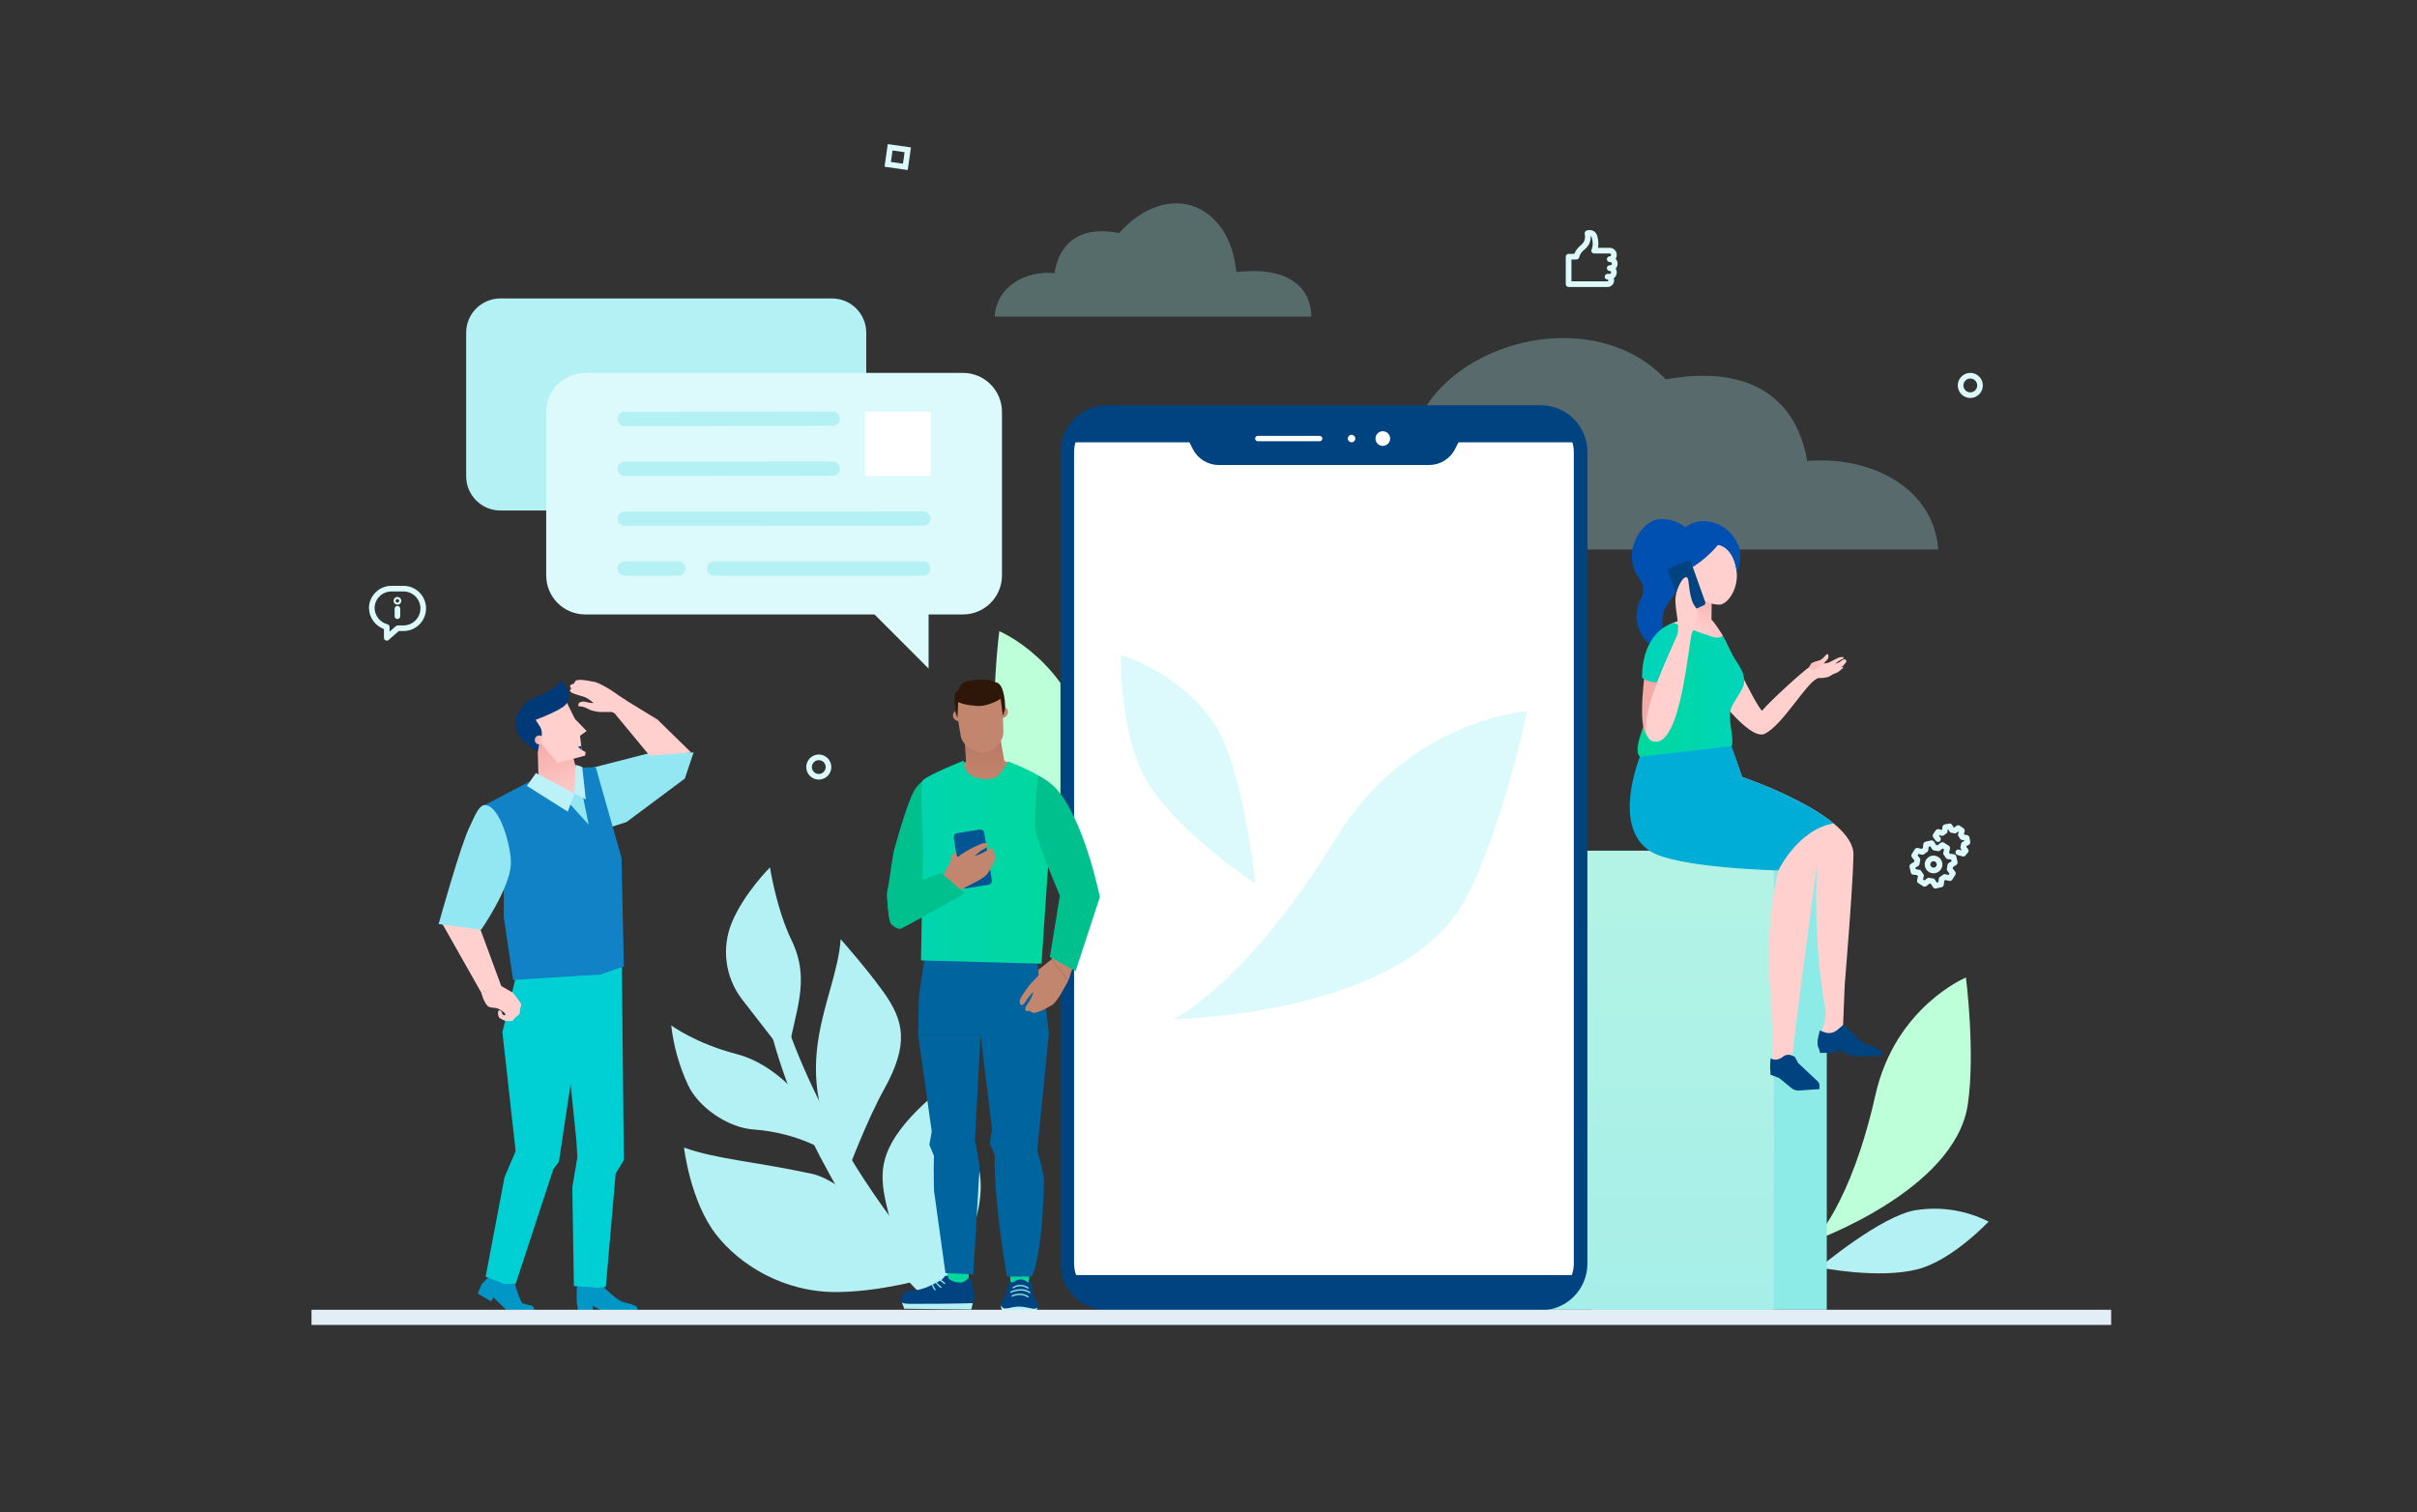 <svg width="537" height="336" viewBox="0 0 537 336" fill="none" xmlns="http://www.w3.org/2000/svg">
<rect x="0" y="0" width="537" height="336" fill="#333333" stroke="none"/>
<path opacity="0.29" d="M234.291 60.685C235.325 54.121 239.783 50.069 248.643 51.776C259.63 39.638 273.296 45.273 274.681 60.471C287.285 58.973 291.34 64.789 291.34 70.345H220.988C221.423 63.671 227.753 60.094 234.291 60.685V60.685Z" fill="#AFF9F5"/>
<path opacity="0.29" d="M401.507 102.425C399.243 89.063 389.486 80.816 370.095 84.291C352.048 65.228 313.885 78.18 313.106 101.989C285.52 98.94 276.645 110.779 276.645 122.089H430.623C429.671 108.503 415.817 101.222 401.507 102.425H401.507Z" fill="#B4F1F4"/>
<path d="M434.638 190.28C434.609 190.154 434.543 190.04 434.447 189.954C434.351 189.867 434.231 189.812 434.103 189.797L433.223 189.691C433.166 189.605 433.107 189.52 433.044 189.438L433.24 188.572C433.268 188.446 433.257 188.314 433.208 188.195C433.159 188.075 433.074 187.974 432.965 187.905L431.896 187.229C431.787 187.16 431.659 187.126 431.53 187.133C431.402 187.14 431.278 187.186 431.177 187.266L430.479 187.814C430.377 187.792 430.275 187.775 430.173 187.761L429.699 187.01C429.63 186.901 429.529 186.816 429.41 186.767C429.291 186.718 429.16 186.706 429.034 186.734L427.8 187.013C427.675 187.041 427.561 187.108 427.474 187.203C427.388 187.299 427.333 187.419 427.318 187.548L427.212 188.429C427.125 188.486 427.041 188.545 426.958 188.608L426.093 188.413C425.967 188.385 425.836 188.396 425.717 188.445C425.598 188.495 425.497 188.58 425.428 188.688L424.752 189.758C424.683 189.867 424.65 189.995 424.656 190.124C424.663 190.253 424.709 190.377 424.789 190.478L425.336 191.177C425.315 191.278 425.297 191.38 425.283 191.483L424.533 191.957C424.424 192.026 424.339 192.127 424.29 192.246C424.24 192.366 424.229 192.497 424.258 192.623L424.535 193.858C424.564 193.984 424.63 194.098 424.726 194.185C424.822 194.271 424.942 194.326 425.07 194.341L425.95 194.448C426.007 194.535 426.066 194.619 426.129 194.702L425.934 195.567C425.906 195.693 425.917 195.825 425.966 195.944C426.015 196.063 426.1 196.164 426.209 196.233L427.278 196.91C427.387 196.979 427.515 197.012 427.643 197.006C427.772 196.999 427.896 196.953 427.997 196.874L428.695 196.325C428.796 196.347 428.898 196.364 429.001 196.378L429.474 197.129C429.543 197.238 429.644 197.323 429.763 197.372C429.882 197.422 430.013 197.433 430.139 197.404L431.372 197.126C431.498 197.098 431.612 197.031 431.698 196.936C431.785 196.84 431.84 196.72 431.855 196.592L431.962 195.71C432.049 195.653 432.133 195.593 432.216 195.531L433.081 195.726C433.207 195.755 433.338 195.743 433.457 195.694C433.576 195.645 433.677 195.56 433.746 195.451L434.422 194.38C434.49 194.271 434.524 194.143 434.517 194.014C434.511 193.885 434.464 193.762 434.385 193.66L433.838 192.962C433.859 192.861 433.877 192.759 433.891 192.656L434.64 192.181C434.749 192.112 434.834 192.011 434.883 191.892C434.933 191.773 434.944 191.642 434.916 191.516L434.638 190.28ZM432.966 191.762C432.882 191.815 432.812 191.887 432.762 191.973C432.711 192.059 432.682 192.155 432.676 192.254C432.663 192.484 432.624 192.711 432.559 192.931C432.531 193.026 432.526 193.127 432.545 193.225C432.563 193.323 432.605 193.415 432.666 193.493L433.131 194.085L432.926 194.41L432.193 194.244C432.096 194.222 431.995 194.224 431.899 194.248C431.803 194.273 431.714 194.321 431.64 194.387C431.468 194.54 431.28 194.673 431.078 194.784C430.992 194.832 430.917 194.9 430.862 194.982C430.806 195.064 430.771 195.158 430.759 195.257L430.669 196.004L430.294 196.088L429.894 195.453C429.841 195.369 429.768 195.298 429.683 195.248C429.597 195.197 429.501 195.168 429.402 195.162C429.173 195.149 428.946 195.11 428.725 195.045C428.63 195.017 428.53 195.013 428.432 195.031C428.335 195.05 428.243 195.092 428.165 195.153L427.573 195.618L427.249 195.412L427.414 194.679C427.436 194.582 427.434 194.481 427.41 194.385C427.385 194.289 427.337 194.2 427.271 194.126C427.118 193.953 426.985 193.764 426.874 193.562C426.826 193.475 426.758 193.401 426.676 193.346C426.594 193.29 426.5 193.255 426.402 193.243L425.657 193.153L425.572 192.778L426.207 192.377C426.29 192.324 426.36 192.252 426.411 192.167C426.461 192.081 426.49 191.985 426.497 191.887C426.511 191.656 426.55 191.428 426.615 191.206C426.642 191.111 426.647 191.01 426.628 190.913C426.609 190.815 426.568 190.724 426.507 190.646L426.043 190.054L426.248 189.729L426.981 189.894C427.078 189.916 427.178 189.915 427.274 189.89C427.37 189.865 427.459 189.818 427.533 189.752C427.705 189.599 427.893 189.466 428.095 189.355C428.182 189.307 428.256 189.24 428.312 189.157C428.368 189.075 428.403 188.98 428.415 188.881L428.505 188.135L428.879 188.051L429.28 188.687C429.333 188.771 429.405 188.841 429.491 188.891C429.576 188.942 429.673 188.971 429.772 188.977C430.002 188.99 430.229 189.03 430.45 189.094C430.545 189.122 430.645 189.126 430.743 189.108C430.84 189.089 430.931 189.047 431.009 188.986L431.601 188.521L431.925 188.726L431.759 189.46C431.737 189.557 431.739 189.658 431.763 189.754C431.788 189.85 431.836 189.94 431.902 190.014C432.055 190.186 432.188 190.374 432.299 190.576C432.347 190.663 432.414 190.737 432.497 190.793C432.579 190.849 432.673 190.884 432.771 190.895L433.516 190.985L433.601 191.36L432.966 191.762Z" fill="#DCFAFB"/>
<path d="M430.635 190.408C430.378 190.245 430.087 190.145 429.784 190.114C429.481 190.084 429.175 190.124 428.891 190.232C428.606 190.34 428.351 190.512 428.144 190.736C427.938 190.96 427.786 191.229 427.701 191.521C427.616 191.814 427.6 192.122 427.655 192.422C427.709 192.721 427.832 193.004 428.015 193.248C428.197 193.492 428.433 193.69 428.705 193.827C428.977 193.964 429.277 194.035 429.581 194.036C429.728 194.036 429.875 194.019 430.018 193.987C430.397 193.901 430.742 193.705 431.009 193.424C431.277 193.142 431.455 192.787 431.521 192.404C431.587 192.021 431.538 191.627 431.381 191.271C431.223 190.916 430.964 190.616 430.635 190.408ZM430.19 192.452C430.127 192.551 430.041 192.634 429.939 192.692C429.836 192.75 429.721 192.782 429.604 192.784C429.487 192.787 429.37 192.761 429.265 192.708C429.16 192.655 429.07 192.577 429.002 192.481C428.934 192.385 428.891 192.274 428.877 192.157C428.863 192.04 428.877 191.922 428.919 191.812C428.962 191.702 429.03 191.604 429.119 191.527C429.208 191.451 429.314 191.397 429.429 191.371C429.481 191.359 429.534 191.353 429.588 191.353C429.715 191.353 429.841 191.388 429.951 191.453C430.061 191.519 430.151 191.612 430.213 191.725C430.274 191.837 430.305 191.963 430.301 192.091C430.297 192.219 430.259 192.344 430.19 192.452ZM437.745 187.027L437.557 186.042C437.532 185.915 437.47 185.799 437.377 185.709C437.284 185.62 437.166 185.561 437.038 185.541L436.403 185.443C436.38 185.406 436.355 185.369 436.33 185.332L436.492 184.709C436.525 184.584 436.518 184.453 436.473 184.332C436.427 184.211 436.346 184.107 436.239 184.035L435.411 183.471C435.304 183.398 435.178 183.361 435.049 183.363C434.92 183.365 434.795 183.407 434.691 183.484L434.172 183.864C434.129 183.854 434.085 183.845 434.041 183.837L433.716 183.282C433.651 183.17 433.553 183.082 433.435 183.029C433.318 182.976 433.187 182.96 433.061 182.984L432.077 183.172C431.95 183.197 431.834 183.259 431.744 183.352C431.655 183.445 431.596 183.563 431.576 183.691L431.479 184.327C431.441 184.35 431.404 184.375 431.367 184.4L430.745 184.238C430.62 184.205 430.489 184.212 430.368 184.258C430.247 184.303 430.144 184.385 430.071 184.491L429.508 185.321C429.436 185.428 429.398 185.554 429.4 185.683C429.403 185.812 429.445 185.938 429.521 186.042L430.079 186.804C430.127 186.871 430.188 186.928 430.258 186.972C430.328 187.015 430.406 187.044 430.487 187.057C430.569 187.07 430.652 187.067 430.732 187.047C430.812 187.028 430.888 186.993 430.954 186.944C431.021 186.895 431.077 186.834 431.12 186.763C431.163 186.692 431.191 186.614 431.203 186.532C431.215 186.451 431.211 186.367 431.191 186.287C431.171 186.207 431.135 186.132 431.086 186.066L430.788 185.659L430.857 185.558L431.344 185.686C431.44 185.711 431.54 185.712 431.637 185.691C431.734 185.669 431.824 185.625 431.901 185.561C432.033 185.451 432.177 185.356 432.331 185.278C432.42 185.233 432.496 185.168 432.555 185.087C432.613 185.007 432.651 184.914 432.667 184.815L432.743 184.317L432.862 184.294L433.117 184.729C433.167 184.815 433.237 184.888 433.321 184.941C433.405 184.994 433.5 185.027 433.599 185.036C433.77 185.051 433.94 185.087 434.104 185.14C434.198 185.171 434.298 185.179 434.396 185.164C434.494 185.148 434.587 185.109 434.667 185.051L435.073 184.753L435.173 184.82L435.046 185.308C435.021 185.405 435.019 185.505 435.04 185.602C435.062 185.699 435.106 185.79 435.17 185.866C435.28 185.999 435.376 186.144 435.454 186.298C435.498 186.386 435.564 186.463 435.644 186.521C435.724 186.58 435.817 186.618 435.915 186.633L436.413 186.71L436.436 186.829L436.001 187.084C435.915 187.134 435.843 187.204 435.79 187.288C435.737 187.372 435.705 187.467 435.696 187.566C435.68 187.737 435.645 187.907 435.591 188.07C435.559 188.165 435.551 188.265 435.567 188.364C435.582 188.462 435.621 188.555 435.68 188.635L435.911 188.952L435.255 188.769C435.095 188.725 434.925 188.746 434.781 188.827C434.636 188.909 434.531 189.045 434.486 189.204C434.442 189.364 434.463 189.535 434.544 189.679C434.626 189.823 434.761 189.929 434.921 189.974L436.031 190.282C436.147 190.314 436.269 190.313 436.384 190.277C436.498 190.241 436.6 190.173 436.677 190.081L437.221 189.429C437.31 189.322 437.361 189.188 437.366 189.048C437.37 188.909 437.328 188.772 437.245 188.659L436.865 188.141C436.875 188.097 436.884 188.053 436.893 188.01L437.447 187.684C437.558 187.618 437.647 187.52 437.7 187.403C437.753 187.285 437.769 187.154 437.745 187.027ZM116.337 190.104L118.174 189.807L118.374 191.041L116.537 191.339L116.337 190.104ZM118.08 187.53L119.313 187.33L119.605 189.134L118.372 189.334L118.08 187.53ZM120.181 189.482L121.918 189.2L122.118 190.434L120.381 190.716L120.181 189.482ZM118.701 191.372L119.934 191.172L120.242 193.079L119.009 193.279L118.701 191.372ZM201.674 37.783L196.525 37.045L197.244 32.017L202.393 32.755L201.674 37.783ZM197.938 35.985L200.615 36.369L200.98 33.815L198.303 33.431L197.938 35.985ZM85.928 142.344C85.762 142.344 85.604 142.279 85.487 142.161C85.37 142.044 85.304 141.885 85.304 141.719V139.775C84.346 139.42 83.516 138.785 82.922 137.952C82.328 137.12 81.998 136.129 81.973 135.106C81.987 133.782 82.526 132.518 83.471 131.591C84.415 130.664 85.688 130.15 87.011 130.162H89.641C90.972 130.162 92.248 130.691 93.189 131.633C94.13 132.575 94.659 133.853 94.659 135.185C94.659 136.517 94.13 137.795 93.189 138.737C92.248 139.679 90.972 140.208 89.641 140.208H88.612L86.338 142.191C86.225 142.29 86.079 142.344 85.928 142.344ZM87.011 131.412C86.019 131.4 85.063 131.782 84.353 132.475C83.643 133.167 83.236 134.114 83.221 135.106C83.244 135.935 83.535 136.734 84.051 137.384C84.566 138.033 85.278 138.497 86.079 138.707C86.214 138.741 86.334 138.819 86.42 138.929C86.506 139.039 86.552 139.174 86.552 139.314V140.347L87.968 139.112C88.082 139.013 88.228 138.958 88.378 138.958H89.641C90.641 138.958 91.6 138.561 92.306 137.853C93.013 137.145 93.41 136.186 93.41 135.185C93.41 134.184 93.013 133.224 92.306 132.517C91.6 131.809 90.641 131.412 89.641 131.412H87.011Z" fill="#DCFAFB"/>
<path d="M88.298 137.543C88.132 137.543 87.974 137.477 87.856 137.36C87.739 137.242 87.674 137.083 87.674 136.918V135.251C87.674 135.085 87.739 134.926 87.856 134.809C87.974 134.692 88.132 134.626 88.298 134.626C88.463 134.626 88.622 134.692 88.739 134.809C88.856 134.926 88.922 135.085 88.922 135.251V136.918C88.922 137.083 88.856 137.242 88.739 137.36C88.622 137.477 88.463 137.543 88.298 137.543ZM88.298 134.351C88.129 134.351 87.963 134.3 87.823 134.205C87.683 134.111 87.574 133.977 87.51 133.82C87.445 133.663 87.429 133.491 87.462 133.325C87.496 133.159 87.577 133.007 87.697 132.888C87.817 132.768 87.969 132.687 88.135 132.654C88.301 132.621 88.473 132.638 88.629 132.703C88.786 132.768 88.919 132.878 89.013 133.019C89.107 133.16 89.157 133.325 89.157 133.495C89.156 133.722 89.065 133.94 88.904 134.101C88.743 134.261 88.525 134.352 88.298 134.351ZM88.298 133.101C88.22 133.101 88.144 133.123 88.079 133.166C88.014 133.209 87.963 133.27 87.933 133.342C87.902 133.414 87.894 133.493 87.909 133.569C87.924 133.646 87.961 133.716 88.016 133.771C88.07 133.827 88.14 133.864 88.217 133.88C88.293 133.895 88.372 133.888 88.444 133.858C88.516 133.828 88.577 133.778 88.621 133.713C88.664 133.649 88.687 133.572 88.687 133.495C88.688 133.391 88.647 133.291 88.574 133.217C88.501 133.144 88.401 133.102 88.298 133.101ZM181.916 173.213C181.339 173.213 180.776 173.034 180.306 172.699C179.835 172.365 179.48 171.892 179.29 171.346C179.1 170.801 179.084 170.209 179.245 169.654C179.405 169.099 179.735 168.608 180.187 168.249C180.639 167.89 181.191 167.68 181.767 167.649C182.344 167.618 182.915 167.768 183.403 168.077C183.891 168.386 184.27 168.839 184.489 169.373C184.708 169.908 184.755 170.498 184.625 171.06C184.482 171.673 184.137 172.219 183.645 172.61C183.154 173.001 182.544 173.214 181.916 173.213ZM181.913 168.895C181.521 168.895 181.144 169.045 180.859 169.314C180.574 169.583 180.403 169.951 180.38 170.343C180.357 170.734 180.485 171.12 180.737 171.42C180.989 171.72 181.346 171.913 181.736 171.958C182.125 172.003 182.516 171.897 182.83 171.663C183.144 171.428 183.357 171.082 183.424 170.696C183.492 170.309 183.409 169.912 183.193 169.585C182.977 169.257 182.644 169.025 182.263 168.935C182.148 168.909 182.031 168.895 181.913 168.895L181.913 168.895ZM437.756 88.423C437.179 88.423 436.616 88.243 436.145 87.909C435.675 87.574 435.32 87.101 435.13 86.556C434.94 86.01 434.924 85.419 435.085 84.864C435.245 84.309 435.574 83.818 436.026 83.459C436.478 83.099 437.031 82.89 437.607 82.859C438.183 82.828 438.755 82.977 439.242 83.286C439.73 83.595 440.11 84.048 440.329 84.583C440.548 85.117 440.595 85.707 440.464 86.269C440.322 86.882 439.977 87.428 439.485 87.819C438.994 88.21 438.384 88.423 437.756 88.423ZM437.753 84.104C437.361 84.105 436.984 84.255 436.7 84.524C436.415 84.794 436.244 85.162 436.222 85.553C436.199 85.945 436.328 86.33 436.58 86.63C436.832 86.93 437.19 87.123 437.579 87.167C437.968 87.212 438.36 87.106 438.673 86.871C438.987 86.636 439.199 86.29 439.266 85.904C439.333 85.517 439.25 85.12 439.034 84.793C438.818 84.466 438.485 84.234 438.103 84.144C437.988 84.118 437.871 84.104 437.753 84.104Z" fill="#DCFAFB"/>
<path d="M170.219 220.969C170.549 221.121 171.485 220.756 171.87 220.651C171.956 220.623 172.047 220.613 172.137 220.62C172.227 220.628 172.314 220.654 172.394 220.696C172.474 220.738 172.544 220.796 172.602 220.866C172.659 220.936 172.701 221.016 172.727 221.103C172.751 221.196 175.12 230.611 181.696 244.005C189.974 260.78 200.898 276.11 214.048 289.405L207.64 290.648C193.448 276.497 188.521 268.995 182.185 256.967C171.798 237.247 169.107 220.456 170.219 220.969Z" fill="#B4F1F4"/>
<path d="M184.702 256.482C183.08 248.908 174.305 236.957 163.662 234.203C154.58 231.854 149.131 227.839 149.131 227.839C149.661 232.479 150.946 237.001 152.936 241.225C155.147 245.893 161.565 250.542 167.432 250.958C177.865 251.698 184.702 256.482 184.702 256.482ZM174.915 234.992C176.486 224.764 180.295 218.051 175.853 208.883C172.491 201.943 171.075 192.729 171.075 192.729C171.075 192.729 165.392 198.356 162.639 204.872C161.463 207.681 161.05 210.751 161.444 213.77C161.838 216.79 163.024 219.651 164.881 222.063C167.505 225.468 174.915 234.992 174.915 234.992ZM210.251 282.736C196.753 274.959 188.987 262.616 180.107 260.737C167.246 258.015 159.171 257.547 151.973 254.977C151.973 254.977 153.343 266.923 159.138 274.347C164.373 281.051 174.203 287.245 186.214 287.075C198.232 286.904 210.251 282.736 210.251 282.736Z" fill="#B4F1F4"/>
<path d="M186.772 208.681C185.836 222.466 173.938 237.046 188.403 260.114C188.403 260.114 192.456 249.198 196.407 242.064C201.947 232.063 201.002 226.884 196.079 220.115C192.134 214.691 186.772 208.681 186.772 208.681ZM211.914 290.296C213.009 276.409 221.224 268.28 216.374 255.72C212.468 245.603 216.699 236.803 216.699 236.803C216.699 236.803 206.028 242.916 199.99 251.042C194.536 258.382 195.751 263.319 197.898 271.489C200.827 282.635 211.913 290.296 211.913 290.296H211.914Z" fill="#B4F1F4"/>
<path d="M348.507 63.768C348.339 63.768 348.179 63.701 348.06 63.583C347.942 63.464 347.875 63.303 347.875 63.136V57.041C347.875 56.874 347.941 56.714 348.058 56.596C348.175 56.477 348.334 56.41 348.5 56.408L349.78 56.396C350.066 55.666 350.542 55.027 351.16 54.545C351.506 54.274 351.789 53.93 351.987 53.538C352.164 53.033 352.2 52.489 352.091 51.965C352.057 51.816 352.078 51.66 352.149 51.525C352.221 51.39 352.339 51.285 352.481 51.23C352.969 51.053 353.507 51.074 353.979 51.29C354.208 51.413 354.407 51.583 354.564 51.79C354.72 51.997 354.831 52.235 354.887 52.489C355.134 53.322 355.186 54.2 355.04 55.056L357.627 55.056C357.91 55.056 358.188 55.132 358.432 55.276C358.676 55.42 358.877 55.628 359.013 55.876C359.15 56.125 359.217 56.405 359.208 56.689C359.199 56.972 359.114 57.248 358.963 57.488C359.237 57.787 359.389 58.178 359.389 58.584C359.389 58.99 359.237 59.382 358.963 59.681C359.181 60.026 359.258 60.441 359.178 60.841C359.097 61.242 358.866 61.595 358.531 61.828C358.607 62.048 358.63 62.283 358.597 62.513C358.564 62.743 358.477 62.962 358.342 63.152C358.207 63.342 358.029 63.496 357.823 63.603C357.616 63.71 357.387 63.765 357.155 63.766L348.507 63.768ZM349.138 57.667V62.503L357.155 62.501C357.206 62.501 357.255 62.48 357.292 62.444C357.328 62.408 357.348 62.358 357.348 62.307C357.348 62.255 357.328 62.206 357.292 62.17C357.255 62.133 357.206 62.113 357.155 62.113C356.987 62.113 356.827 62.046 356.708 61.928C356.59 61.809 356.523 61.648 356.523 61.481C356.523 61.313 356.59 61.152 356.708 61.033C356.827 60.915 356.987 60.848 357.155 60.848H357.627C357.669 60.848 357.71 60.84 357.749 60.824C357.788 60.808 357.823 60.784 357.853 60.755C357.882 60.725 357.906 60.69 357.922 60.651C357.938 60.612 357.946 60.571 357.946 60.529C357.946 60.487 357.938 60.445 357.922 60.407C357.906 60.368 357.882 60.333 357.853 60.303C357.823 60.273 357.788 60.25 357.749 60.234C357.71 60.218 357.669 60.209 357.627 60.209C357.462 60.205 357.305 60.137 357.19 60.019C357.074 59.901 357.01 59.742 357.01 59.577C357.01 59.412 357.074 59.253 357.19 59.135C357.305 59.017 357.462 58.949 357.627 58.945H357.766C357.813 58.945 357.86 58.935 357.904 58.917C357.947 58.899 357.987 58.873 358.021 58.839C358.054 58.806 358.08 58.766 358.099 58.722C358.117 58.679 358.126 58.632 358.126 58.584C358.126 58.537 358.117 58.49 358.099 58.446C358.08 58.403 358.054 58.363 358.021 58.329C357.987 58.296 357.947 58.269 357.904 58.251C357.86 58.233 357.813 58.224 357.766 58.224H357.627C357.462 58.22 357.305 58.152 357.19 58.034C357.074 57.915 357.01 57.757 357.01 57.592C357.01 57.426 357.074 57.268 357.19 57.15C357.305 57.032 357.462 56.963 357.627 56.959C357.712 56.959 357.793 56.926 357.853 56.866C357.912 56.806 357.946 56.725 357.946 56.64C357.946 56.555 357.912 56.474 357.853 56.414C357.793 56.354 357.712 56.32 357.627 56.32L354.184 56.321C354.074 56.321 353.966 56.292 353.87 56.237C353.774 56.182 353.695 56.102 353.639 56.007C353.584 55.912 353.554 55.803 353.553 55.693C353.552 55.583 353.58 55.474 353.635 55.378C353.65 55.347 354.116 54.439 353.67 52.826C353.656 52.744 353.627 52.666 353.582 52.597C353.538 52.527 353.48 52.467 353.412 52.42C353.442 52.969 353.353 53.518 353.15 54.03C352.87 54.617 352.458 55.132 351.947 55.534C351.417 55.923 351.038 56.484 350.876 57.121C350.851 57.269 350.776 57.402 350.663 57.5C350.55 57.597 350.407 57.652 350.258 57.655L349.138 57.667Z" fill="#DCFAFB"/>
<path d="M436.788 217.188C436.788 217.188 421.072 223.678 416.665 243.326C411.128 268.01 402.888 275.737 402.888 275.737C402.888 275.737 434.358 264.522 437.195 245.423C438.914 233.853 436.788 217.189 436.788 217.189V217.188ZM222.014 140.243C222.014 140.243 237.73 146.733 242.137 166.381C247.674 191.065 255.914 198.792 255.914 198.792C255.914 198.792 224.444 187.577 221.607 168.478C219.888 156.908 222.014 140.244 222.014 140.244V140.243Z" fill="#BDFFD8"/>
<path d="M441.815 271.423C436.797 268.891 431.109 268.007 425.56 268.896C417.869 270.176 404.246 281.611 404.246 281.611C404.246 281.611 417.301 284.268 426.03 282.017C433.792 280.016 441.815 271.423 441.815 271.423Z" fill="#B4F1F4"/>
<path d="M355.101 291.013H405.868V189.016H353.633V291.013H355.101Z" fill="#8CEAE7"/>
<path d="M393.026 291.013H394.115V189.016H337.943V291.013H393.026Z" fill="url(#paint0_linear_2042_8105)"/>
<path d="M111.173 66.313H184.856C185.855 66.313 186.844 66.51 187.766 66.893C188.689 67.275 189.527 67.836 190.234 68.543C190.94 69.25 191.5 70.089 191.882 71.013C192.264 71.937 192.461 72.927 192.461 73.926V105.815C192.461 106.815 192.264 107.805 191.882 108.729C191.5 109.652 190.94 110.492 190.234 111.198C189.528 111.905 188.689 112.466 187.767 112.849C186.844 113.231 185.855 113.428 184.856 113.428H111.173C110.175 113.428 109.186 113.231 108.263 112.849C107.34 112.466 106.502 111.906 105.796 111.199C105.09 110.492 104.529 109.652 104.147 108.729C103.765 107.805 103.568 106.815 103.568 105.815V73.927C103.568 71.908 104.37 69.971 105.796 68.543C107.222 67.116 109.156 66.314 111.173 66.314V66.313Z" fill="#B4F1F4"/>
<path d="M130.016 82.854H213.949C216.247 82.854 218.45 83.767 220.074 85.394C221.699 87.02 222.612 89.226 222.612 91.526V127.85C222.612 130.15 221.699 132.356 220.074 133.983C218.45 135.609 216.247 136.523 213.949 136.523H206.31V148.546L194.3 136.522H130.016C127.719 136.522 125.515 135.609 123.891 133.982C122.266 132.356 121.354 130.15 121.354 127.85V91.525C121.354 89.225 122.266 87.019 123.891 85.393C125.515 83.767 127.719 82.853 130.016 82.853V82.854Z" fill="#DCFAFB"/>
<path d="M192.164 91.457H206.755V105.749H192.164V91.457Z" fill="white"/>
<path d="M138.793 105.749L185.048 105.713C185.465 105.707 185.862 105.538 186.154 105.241C186.446 104.944 186.61 104.544 186.61 104.127C186.61 103.71 186.446 103.31 186.154 103.013C185.862 102.716 185.465 102.547 185.048 102.541L138.793 102.576C138.373 102.576 137.97 102.743 137.673 103.041C137.376 103.338 137.209 103.742 137.209 104.162C137.209 104.583 137.376 104.987 137.673 105.284C137.97 105.582 138.373 105.749 138.793 105.749ZM138.793 94.665L185.048 94.629C185.465 94.623 185.862 94.454 186.154 94.157C186.446 93.86 186.61 93.46 186.61 93.043C186.61 92.626 186.446 92.226 186.154 91.929C185.862 91.632 185.465 91.463 185.048 91.457L138.793 91.492C138.583 91.489 138.375 91.528 138.18 91.606C137.985 91.684 137.808 91.801 137.658 91.948C137.508 92.096 137.389 92.272 137.308 92.466C137.227 92.66 137.186 92.868 137.186 93.078C137.186 93.289 137.227 93.497 137.308 93.691C137.389 93.885 137.508 94.061 137.658 94.208C137.808 94.356 137.985 94.472 138.18 94.551C138.375 94.629 138.583 94.668 138.793 94.665ZM158.66 127.899H205.169C205.585 127.893 205.982 127.723 206.274 127.426C206.567 127.13 206.73 126.73 206.73 126.313C206.73 125.896 206.567 125.496 206.274 125.199C205.982 124.902 205.585 124.732 205.169 124.726H158.66C158.45 124.723 158.242 124.762 158.047 124.84C157.852 124.919 157.675 125.035 157.525 125.183C157.375 125.33 157.256 125.506 157.175 125.7C157.094 125.894 157.053 126.102 157.053 126.313C157.053 126.523 157.094 126.731 157.175 126.925C157.256 127.119 157.375 127.295 157.525 127.443C157.675 127.59 157.852 127.707 158.047 127.785C158.242 127.863 158.45 127.902 158.66 127.899ZM138.793 127.899H150.7C150.91 127.902 151.118 127.863 151.313 127.785C151.508 127.707 151.686 127.59 151.835 127.443C151.985 127.295 152.104 127.119 152.185 126.925C152.266 126.731 152.308 126.523 152.308 126.313C152.308 126.102 152.266 125.894 152.185 125.7C152.104 125.506 151.985 125.33 151.835 125.183C151.686 125.035 151.508 124.919 151.313 124.84C151.118 124.762 150.91 124.723 150.7 124.726H138.793C138.583 124.723 138.375 124.762 138.18 124.84C137.985 124.919 137.808 125.035 137.658 125.183C137.508 125.33 137.389 125.506 137.308 125.7C137.227 125.894 137.186 126.102 137.186 126.313C137.186 126.523 137.227 126.731 137.308 126.925C137.389 127.119 137.508 127.295 137.658 127.443C137.808 127.59 137.985 127.707 138.18 127.785C138.375 127.863 138.583 127.902 138.793 127.899ZM138.793 116.824L205.169 116.806C205.589 116.806 205.992 116.639 206.289 116.342C206.586 116.044 206.753 115.641 206.753 115.22C206.753 114.799 206.586 114.396 206.289 114.098C205.992 113.8 205.589 113.633 205.169 113.633L138.793 113.651C138.583 113.648 138.375 113.687 138.18 113.765C137.985 113.843 137.808 113.96 137.658 114.107C137.508 114.255 137.389 114.431 137.308 114.625C137.227 114.819 137.186 115.027 137.186 115.237C137.186 115.448 137.227 115.656 137.308 115.85C137.389 116.044 137.508 116.22 137.658 116.368C137.808 116.515 137.985 116.631 138.18 116.71C138.375 116.788 138.583 116.827 138.793 116.824Z" fill="#B4F1F4"/>
<path d="M245.952 91.557H342.345C343.504 91.557 344.652 91.786 345.724 92.23C346.795 92.674 347.768 93.325 348.588 94.146C349.408 94.967 350.058 95.941 350.502 97.014C350.945 98.086 351.174 99.236 351.174 100.396V280.783C351.174 281.944 350.945 283.093 350.502 284.165C350.058 285.238 349.408 286.212 348.588 287.033C347.768 287.854 346.795 288.505 345.724 288.949C344.652 289.393 343.504 289.622 342.345 289.622H245.952C244.793 289.622 243.644 289.393 242.573 288.949C241.502 288.505 240.529 287.854 239.709 287.033C238.889 286.212 238.239 285.238 237.795 284.165C237.351 283.093 237.123 281.944 237.123 280.783V100.396C237.123 99.236 237.351 98.086 237.795 97.014C238.239 95.941 238.889 94.967 239.709 94.146C240.529 93.325 241.502 92.674 242.573 92.23C243.644 91.786 244.793 91.557 245.952 91.557Z" fill="white"/>
<path d="M342.346 291.134H245.953C243.211 291.131 240.583 290.039 238.645 288.099C236.707 286.158 235.616 283.527 235.613 280.783V100.396C235.616 97.652 236.707 95.021 238.645 93.081C240.583 91.14 243.211 90.049 245.953 90.045H342.346C345.087 90.049 347.715 91.14 349.653 93.081C351.591 95.021 352.682 97.652 352.685 100.396V280.783C352.682 283.527 351.591 286.158 349.653 288.098C347.715 290.039 345.087 291.131 342.346 291.134ZM245.953 93.069C244.012 93.072 242.152 93.844 240.78 95.218C239.408 96.591 238.636 98.454 238.634 100.396V280.783C238.636 282.725 239.408 284.588 240.78 285.961C242.152 287.335 244.012 288.107 245.953 288.11H342.346C344.286 288.107 346.146 287.335 347.518 285.961C348.89 284.588 349.662 282.725 349.664 280.783V100.396C349.662 98.454 348.89 96.591 347.518 95.218C346.146 93.844 344.286 93.072 342.345 93.069H245.953Z" fill="#004381"/>
<path d="M317.5 103.323H270.797C269.597 103.323 268.42 102.99 267.398 102.36C266.375 101.731 265.547 100.83 265.006 99.757L260.867 91.557H327.429L323.29 99.757C322.749 100.83 321.921 101.731 320.899 102.36C319.876 102.99 318.7 103.323 317.5 103.323Z" fill="#004381"/>
<path d="M350.53 98.272C350.02 96.401 348.909 94.751 347.37 93.574C345.831 92.398 343.948 91.76 342.012 91.76H245.619C243.683 91.76 241.8 92.398 240.261 93.575C238.722 94.751 237.612 96.401 237.102 98.272H350.53ZM237.102 283.312C237.612 285.182 238.722 286.832 240.261 288.009C241.8 289.186 243.683 289.823 245.619 289.824H342.012C343.948 289.823 345.831 289.186 347.37 288.009C348.909 286.832 350.019 285.182 350.529 283.312H237.102Z" fill="#004381"/>
<path d="M293.21 98.028H279.441C279.285 98.028 279.136 97.966 279.026 97.856C278.915 97.746 278.854 97.596 278.854 97.44C278.854 97.284 278.915 97.135 279.026 97.024C279.136 96.914 279.285 96.852 279.441 96.852H293.21C293.365 96.852 293.515 96.914 293.625 97.024C293.735 97.135 293.797 97.284 293.797 97.44C293.797 97.596 293.735 97.746 293.625 97.856C293.515 97.966 293.365 98.028 293.21 98.028Z" fill="white"/>
<path d="M300.285 98.272C300.744 98.272 301.116 97.9 301.116 97.44C301.116 96.981 300.744 96.609 300.285 96.609C299.827 96.609 299.455 96.981 299.455 97.44C299.455 97.9 299.827 98.272 300.285 98.272Z" fill="white"/>
<path d="M308.857 97.44C308.857 97.762 308.762 98.077 308.583 98.345C308.404 98.613 308.15 98.822 307.852 98.946C307.555 99.069 307.228 99.101 306.912 99.038C306.596 98.975 306.306 98.82 306.078 98.592C305.851 98.365 305.696 98.074 305.633 97.758C305.57 97.442 305.602 97.114 305.725 96.816C305.849 96.519 306.057 96.264 306.325 96.085C306.593 95.906 306.907 95.811 307.229 95.811C307.443 95.811 307.655 95.853 307.852 95.934C308.05 96.016 308.229 96.136 308.38 96.288C308.532 96.439 308.651 96.619 308.733 96.816C308.815 97.014 308.857 97.226 308.857 97.44Z" fill="white"/>
<path d="M208.837 185.94C208.837 185.94 206.697 173.134 206.323 172.872C205.737 172.461 203.604 174.762 203.14 175.596C201.866 177.889 199.876 184.298 198.917 187.959C198.247 189.653 197.846 194.674 197.052 198.451C196.933 199.018 197.56 204.033 197.56 204.033L198.39 204.12C198.39 204.12 202.081 200.773 203.191 200.022C203.548 199.779 203.825 199.435 203.985 199.034L208.721 187.134C208.871 186.755 208.912 186.341 208.837 185.94Z" fill="#00C18D"/>
<path d="M219.098 175.594C216.933 175.684 213.05 172.107 212.236 170.758C212.236 170.758 213.102 169.785 213.999 169.484C219.336 167.693 218.947 167.262 223.294 169.111C223.808 169.33 225.469 169.963 225.469 169.963C225.432 170.143 221.003 175.516 219.099 175.595L219.098 175.594Z" fill="#C2866E"/>
<path d="M219.412 173.854C219.987 173.786 220.542 173.602 221.042 173.312C221.543 173.023 221.98 172.633 222.325 172.169C222.671 171.704 222.918 171.174 223.052 170.611C223.185 170.047 223.203 169.463 223.103 168.892L222.194 163.701L214.322 164.518L214.673 169.903C214.71 170.48 214.864 171.043 215.126 171.557C215.388 172.072 215.751 172.528 216.195 172.898C216.638 173.268 217.152 173.543 217.705 173.707C218.259 173.872 218.839 173.922 219.412 173.854Z" fill="url(#paint1_linear_2042_8105)"/>
<path d="M229.517 274.38L228.405 286.813L224.69 286.97L224.24 281.075L225.611 277.124L229.517 274.38Z" fill="#00D89E"/>
<path d="M205.466 212.51L204.176 221.238L203.984 229.878H233.025L232.218 222.916L229.923 211.706L205.466 212.51Z" fill="#00649F"/>
<path d="M205.063 173.422C205.908 172.243 214.099 169.013 214.099 169.013C214.099 169.013 214.207 170.514 214.774 171.404C215.967 173.283 220.641 173.809 222.054 172.082C222.759 171.22 224.015 169.189 224.015 169.189C224.015 169.189 228.474 170.911 230.632 172.278C232.014 173.153 233.629 181.496 233.024 190.083C232.241 201.2 231.412 214.119 231.412 214.119L204.623 213.387L205.089 187.73C205.089 187.73 204.268 174.529 205.063 173.422Z" fill="url(#paint2_linear_2042_8105)"/>
<path d="M229.201 283.639C229.201 283.639 231.539 280.388 231.949 262.409C231.988 260.71 229.835 251.195 227.048 250.297C225.561 249.817 222.879 251.031 221.983 252.293C218.984 256.518 223.721 283.639 223.721 283.639H229.201Z" fill="#00649F"/>
<path d="M215.5 277.105L215.07 286.95L210.533 286.01L210.473 278.377L215.5 277.105Z" fill="#00D89E"/>
<path d="M208.007 251.846C207.168 255.327 207.528 264.65 207.528 264.65L210.058 282.858L216.252 283.168L217.639 259.347C217.639 259.347 216.761 252.738 215.92 251.446C215.122 250.22 208.722 248.881 208.007 251.846Z" fill="#00649F"/>
<path d="M209.253 284.32C202.926 287.993 202.645 285.944 200.768 287.396C200.479 287.667 200.279 288.019 200.194 288.407C200.102 288.745 200.767 290.413 200.767 290.413L216.129 289.541C216.421 289.054 216.468 287.665 216.41 287.258C216.312 286.569 215.607 284.003 215.607 284.003L215.383 284.008C215.283 284.01 215.186 284.033 215.095 284.074C215.005 284.116 214.924 284.175 214.857 284.249C213.643 285.594 211.588 284.755 210.787 284.127C210.477 283.884 210.969 283.338 210.113 283.453C209.86 283.487 209.463 284.198 209.253 284.32H209.253Z" fill="#004381"/>
<path d="M200.396 289.388C200.396 289.388 200.682 289.7 201.997 289.7C213.039 289.7 216.129 289.541 216.129 289.541L215.789 290.956L200.897 290.779L200.396 289.388Z" fill="#B4F1F4"/>
<path d="M209.857 285.303C209.837 285.303 209.817 285.299 209.798 285.29C209.78 285.282 209.763 285.27 209.749 285.254C209.438 284.94 209.071 284.687 208.666 284.507C208.649 284.5 208.633 284.489 208.62 284.476C208.606 284.462 208.596 284.446 208.589 284.428C208.582 284.411 208.578 284.392 208.579 284.373C208.579 284.354 208.583 284.335 208.59 284.318C208.598 284.3 208.608 284.284 208.622 284.271C208.635 284.258 208.652 284.247 208.669 284.24C208.687 284.233 208.706 284.229 208.725 284.23C208.744 284.23 208.762 284.234 208.78 284.241C209.224 284.437 209.626 284.715 209.965 285.062C209.984 285.083 209.996 285.109 210 285.137C210.005 285.164 210.001 285.192 209.989 285.218C209.978 285.243 209.959 285.265 209.936 285.28C209.913 285.295 209.885 285.303 209.857 285.303ZM209.049 286.154C209.025 286.154 209.001 286.148 208.98 286.137C208.521 285.832 208.136 285.427 207.854 284.952C207.844 284.936 207.838 284.918 207.835 284.899C207.832 284.88 207.833 284.861 207.838 284.843C207.843 284.824 207.851 284.807 207.862 284.792C207.874 284.777 207.888 284.764 207.904 284.754C207.92 284.744 207.938 284.738 207.957 284.735C207.976 284.732 207.995 284.733 208.014 284.738C208.032 284.743 208.049 284.751 208.064 284.762C208.08 284.774 208.092 284.788 208.102 284.804C208.359 285.233 208.705 285.601 209.118 285.883C209.146 285.898 209.169 285.922 209.181 285.952C209.194 285.981 209.197 286.014 209.189 286.045C209.181 286.076 209.163 286.104 209.138 286.124C209.113 286.143 209.081 286.154 209.049 286.154V286.154ZM207.737 286.67C207.702 286.669 207.669 286.657 207.643 286.634C207.324 286.291 207.107 285.865 207.018 285.405C207.015 285.386 207.015 285.367 207.018 285.348C207.022 285.33 207.029 285.312 207.04 285.296C207.051 285.28 207.064 285.267 207.08 285.256C207.096 285.246 207.113 285.238 207.132 285.235C207.151 285.231 207.17 285.231 207.188 285.235C207.207 285.238 207.225 285.246 207.24 285.256C207.256 285.267 207.27 285.281 207.28 285.296C207.291 285.312 207.298 285.33 207.302 285.348C207.379 285.745 207.562 286.114 207.831 286.415C207.853 286.434 207.869 286.46 207.877 286.489C207.884 286.517 207.883 286.548 207.872 286.575C207.862 286.603 207.844 286.627 207.819 286.644C207.795 286.661 207.766 286.67 207.737 286.67Z" fill="#8CEAE7"/>
<path d="M224.224 284.814L223.436 287.585C223.266 288.179 222.983 288.734 222.602 289.22C222.488 289.364 222.407 289.531 222.365 289.71C222.323 289.889 222.321 290.074 222.359 290.254L222.826 291.457L230.039 291.599L230.485 290.66C230.561 290.501 230.602 290.328 230.606 290.153C230.61 289.977 230.576 289.803 230.507 289.641L230.232 288.989C230.07 288.608 229.636 287.975 229.578 287.568C229.48 286.88 229.167 284.814 229.167 284.814L228.701 284.912C228.603 284.932 228.502 284.931 228.404 284.908C228.307 284.884 228.216 284.84 228.138 284.778C227.891 284.578 227.606 284.431 227.3 284.346C226.994 284.261 226.674 284.239 226.36 284.282C225.944 284.416 225.546 284.601 225.175 284.834C225.034 284.913 224.87 284.94 224.711 284.909L224.224 284.814Z" fill="#004381"/>
<path d="M222.33 290.042C222.33 290.042 222.795 290.713 223.165 290.72C224.411 290.746 224.81 290.312 226.467 290.312C227.755 290.312 229.177 290.79 229.878 290.816C230.11 290.754 230.331 290.658 230.536 290.533C230.364 291.012 230.154 291.478 229.908 291.924C229.715 292.087 229.466 292.169 229.214 292.154C228.551 292.154 227.083 292.146 226.42 292.154C225.777 292.161 224.805 292.228 223.64 292.154C223.474 292.143 223.313 292.09 223.172 292.001C223.032 291.912 222.916 291.789 222.835 291.643C222.314 290.464 222.33 290.042 222.33 290.042L222.33 290.042Z" fill="#B4F1F4"/>
<path d="M228.405 288.272C228.377 288.272 228.349 288.264 228.326 288.249C226.704 287.198 224.965 288.073 224.948 288.082C224.914 288.099 224.874 288.103 224.838 288.091C224.801 288.079 224.771 288.053 224.753 288.019C224.736 287.985 224.733 287.946 224.744 287.909C224.756 287.873 224.782 287.842 224.816 287.825C224.893 287.785 226.722 286.865 228.483 288.006C228.509 288.023 228.529 288.048 228.54 288.077C228.551 288.107 228.552 288.139 228.543 288.169C228.535 288.199 228.516 288.225 228.491 288.244C228.466 288.262 228.436 288.272 228.405 288.272ZM228.783 287.337C228.752 287.337 228.723 287.327 228.698 287.309C227.01 286.09 224.692 287.206 224.669 287.218C224.652 287.226 224.634 287.231 224.615 287.232C224.596 287.233 224.577 287.231 224.559 287.225C224.541 287.219 224.524 287.209 224.51 287.197C224.496 287.184 224.484 287.169 224.476 287.152C224.467 287.135 224.462 287.116 224.461 287.097C224.46 287.078 224.463 287.059 224.469 287.041C224.475 287.023 224.484 287.007 224.497 286.993C224.509 286.978 224.525 286.967 224.542 286.958C224.643 286.908 227.037 285.753 228.867 287.075C228.892 287.093 228.91 287.118 228.92 287.147C228.929 287.176 228.929 287.207 228.92 287.237C228.911 287.266 228.892 287.291 228.868 287.309C228.843 287.327 228.813 287.337 228.783 287.337ZM228.405 286.31C228.377 286.31 228.35 286.303 228.327 286.288C226.566 285.173 225.208 286.21 225.195 286.221C225.165 286.244 225.127 286.255 225.089 286.25C225.05 286.246 225.016 286.226 224.992 286.196C224.969 286.166 224.958 286.127 224.963 286.089C224.967 286.051 224.987 286.016 225.017 285.993C225.032 285.981 226.549 284.821 228.482 286.043C228.508 286.06 228.529 286.085 228.54 286.114C228.552 286.144 228.553 286.176 228.544 286.206C228.535 286.236 228.517 286.263 228.492 286.282C228.467 286.301 228.436 286.311 228.405 286.31Z" fill="#8CEAE7"/>
<path d="M230.435 255.686L233.025 229.878L232.218 222.916L217.848 229.878L220.422 251.005L219.895 253.945L222.114 259.347L230.435 255.686ZM216.569 254.089L217.848 229.878H203.984L207.009 251.406L206.483 254.347L208.701 259.749L216.569 254.089Z" fill="#00649F"/>
<path d="M211.744 159.175C211.675 158.503 211.97 157.936 212.658 157.864C212.983 157.826 213.311 157.919 213.568 158.123C213.825 158.327 213.991 158.624 214.029 158.95C214.099 159.622 213.973 160.16 213.285 160.231C212.597 160.302 211.814 159.846 211.744 159.175Z" fill="#C2866E"/>
<path d="M218.839 167.257C217.22 167.45 213.888 165.941 213.462 163.564L212.311 156.779C211.84 154.149 214.599 151.699 216.542 151.382L217.427 151.29C220.184 151.004 222.596 153.032 222.674 155.703L222.939 162.579C223.009 164.994 220.382 167.073 218.839 167.257Z" fill="#C2866E"/>
<path d="M223.953 158.054C223.978 158.406 223.867 158.753 223.644 159.025C223.421 159.297 223.102 159.473 222.754 159.517C222.401 159.539 222.511 157.142 222.621 157.105C223.278 156.881 223.859 157.385 223.953 158.054Z" fill="#C2866E"/>
<path d="M222.835 153.567C222.613 152.864 222.208 151.503 220.798 151.548C220.359 151.268 219.858 151.099 219.339 151.056C217.817 150.891 216.278 151.005 214.797 151.394C213.058 151.962 213.037 153.279 213.037 153.279C212.779 153.391 212.556 153.572 212.392 153.801C212.228 154.03 212.129 154.3 212.106 154.581C211.978 155.569 212.328 158.43 212.328 158.43L212.728 159.511L212.891 155.962C213.773 156.542 216.669 156.936 217.867 156.855C219.259 156.761 221.527 155.882 222.316 155.244L222.802 159.048C222.986 158.599 223.142 158.14 223.268 157.672C223.435 156.656 223.163 154.611 222.835 153.567Z" fill="#2E1709"/>
<path d="M237.346 217.946L233.639 213.147L236.911 199.766L243.211 200.172L237.346 217.946Z" fill="#C2866E"/>
<path d="M237.346 217.946L235.374 221.39C235.374 221.39 234.365 222.954 233.827 223.252C233.417 223.479 230.415 225.317 229.392 225.016C229.198 224.903 229.017 224.77 228.85 224.619C228.566 224.605 228.281 224.613 227.999 224.644C227.794 224.695 227.655 224.061 227.978 223.499C227.997 223.465 228.297 223.046 228.649 222.553C229.067 221.866 229.403 221.131 229.649 220.365C229.153 220.819 228.703 221.322 228.305 221.864C228.04 222.252 227.589 223.208 227.057 223.331C226.911 223.364 226.401 223.076 226.565 222.328C226.717 221.635 227.452 220.631 228.208 219.589C228.482 219.211 228.467 219.042 230.061 217.455C230.245 217.271 230.757 216.68 230.757 216.68L230.709 215.49L233.639 213.147L237.346 217.946Z" fill="#C2866E"/>
<path d="M219.602 196.582L214.642 197.382C214.524 197.401 214.403 197.396 214.286 197.369C214.17 197.341 214.06 197.29 213.963 197.22C213.866 197.15 213.783 197.061 213.72 196.959C213.658 196.857 213.615 196.743 213.596 196.625L211.914 186.163C211.876 185.923 211.934 185.679 212.075 185.483C212.217 185.286 212.431 185.154 212.67 185.116L217.63 184.316C217.748 184.297 217.869 184.302 217.985 184.329C218.102 184.357 218.212 184.407 218.309 184.478C218.406 184.548 218.489 184.637 218.551 184.739C218.614 184.841 218.656 184.954 218.675 185.073L220.358 195.535C220.377 195.654 220.372 195.775 220.345 195.891C220.317 196.008 220.267 196.118 220.196 196.215C220.126 196.313 220.038 196.395 219.936 196.458C219.834 196.521 219.72 196.563 219.602 196.582Z" fill="#005592"/>
<path d="M212.693 198.095L217.493 195.584C217.493 195.584 219.065 194.655 219.368 194.154C219.6 193.773 221.466 190.979 221.176 190.017C221.064 189.833 220.934 189.661 220.786 189.504C220.775 189.237 220.786 188.971 220.82 188.706C220.873 188.516 220.241 188.377 219.676 188.674C219.642 188.691 219.22 188.967 218.725 189.292C218.029 189.678 217.292 189.985 216.528 190.206C216.991 189.743 217.497 189.326 218.04 188.962C218.431 188.719 219.389 188.306 219.518 187.809C219.553 187.673 219.27 187.191 218.522 187.337C217.866 187.464 214.614 188.93 212.905 190.336C212.876 190.36 212.842 190.375 212.805 190.381C212.769 190.387 212.731 190.383 212.696 190.37C212.662 190.356 212.631 190.334 212.608 190.305C212.584 190.276 212.569 190.242 212.564 190.205L212.421 189.32C211.322 189.836 211.365 190.648 211.206 191.181C210.845 192.391 208.811 195.625 208.811 195.625L212.693 198.095Z" fill="#C2866E"/>
<path d="M214.334 198.47L209.226 194.022L204.799 195.499L197.229 201.135C197.229 201.135 197.524 204.599 197.842 205.076C198.213 205.63 199.508 206.66 200.203 206.312C204.076 204.378 214.334 198.47 214.334 198.47ZM229.987 184.211C230.39 187.107 235.479 198.984 235.479 198.984L233.258 212.632L238.97 215.767L244.363 199.326C244.363 199.326 240.809 181.46 234.239 174.803C233.161 173.795 231.947 172.945 230.633 172.278C230.633 172.278 229.602 181.439 229.987 184.211Z" fill="#00C18D"/>
<path d="M383.115 141.923C383.115 141.923 389.571 155.901 391.473 157.941C393.079 155.901 401.18 148.583 401.836 148.362C402.493 148.141 406.421 149.322 403.757 150.692C401.094 152.062 396.059 161.077 392.088 163.037C388.652 164.733 380.197 152.913 380.197 152.913L383.115 141.923Z" fill="#FFD0CE"/>
<path d="M364.687 132.801C365.017 132.176 365.16 131.47 365.101 130.765C365.041 130.061 364.78 129.389 364.349 128.829C363.347 127.512 362.736 125.938 362.587 124.289C362.173 120.172 365.356 115.685 368.59 115.358C371.824 115.032 376.262 117.112 376.676 121.229C377.252 126.941 369.868 133.558 369.524 136.42C368.424 145.546 374.239 145.433 370.548 145.216C368.357 145.088 364.82 142.782 363.764 138.645C363.249 136.629 363.838 134.347 364.687 132.801Z" fill="#0050B2"/>
<path d="M373.014 118.72C371.323 121.192 371.259 125.232 373.529 127.061C375.493 128.644 382.804 127.558 383.335 127.473C388.319 126.672 386.606 121.231 385.007 119.081C382.32 115.466 376.169 114.107 373.014 118.72Z" fill="#0050B2"/>
<path d="M375.685 145.056C378.117 145.131 381.878 142.638 382.78 141.229C382.78 141.229 380.602 137.685 379.977 137.495C375.883 136.25 376.12 136.645 371.254 138.603C370.678 138.835 370.709 141.535 370.709 141.535C370.752 141.721 373.547 144.989 375.685 145.056Z" fill="url(#paint3_linear_2042_8105)"/>
<path d="M374.757 128.069L380.041 132.398C380.074 132.395 380.108 132.399 380.14 132.409C380.171 132.42 380.201 132.436 380.226 132.458C380.252 132.48 380.273 132.507 380.288 132.537C380.303 132.566 380.312 132.599 380.314 132.632L380.23 138.689C380.348 140.246 379.631 140.335 378.075 140.453C376.519 140.572 374.77 139.435 374.652 137.877L374.522 128.343C374.52 128.309 374.524 128.276 374.534 128.244C374.545 128.212 374.561 128.183 374.583 128.157C374.605 128.132 374.632 128.111 374.661 128.096C374.691 128.081 374.723 128.072 374.757 128.069Z" fill="url(#paint4_linear_2042_8105)"/>
<path d="M373.241 127.687C373.307 127.934 373.445 128.155 373.637 128.323C373.828 128.49 374.066 128.598 374.318 128.631C374.571 128.664 374.827 128.622 375.056 128.51C375.285 128.397 375.475 128.219 375.603 127.999C375.731 127.778 375.791 127.525 375.775 127.27C375.759 127.016 375.669 126.771 375.515 126.568C375.361 126.365 375.15 126.212 374.909 126.129C374.668 126.045 374.409 126.035 374.162 126.099C373.997 126.143 373.843 126.219 373.707 126.322C373.572 126.426 373.458 126.555 373.373 126.702C373.287 126.85 373.231 127.013 373.209 127.182C373.186 127.351 373.197 127.523 373.241 127.687Z" fill="url(#paint5_linear_2042_8105)"/>
<path d="M385.821 126.592C386.396 131.004 383.68 134.444 381.894 134.352C378.167 134.16 375.436 131.868 374.861 127.456C374.286 123.045 376.318 119.711 379.329 119.317C382.339 118.924 385.246 122.181 385.821 126.592Z" fill="#FFD0CE"/>
<path d="M375.998 118.487C372.602 120.576 374.014 125.897 374.162 126.099C374.292 126.247 374.457 126.358 374.643 126.421C374.828 126.485 375.027 126.499 375.22 126.462C378.828 124.619 381.712 121.077 381.712 121.077C381.712 121.077 385.218 121.371 385.889 127.362C389.194 118.641 380.927 115.456 375.998 118.487Z" fill="#0050B2"/>
<path d="M411.796 189.926C411.936 181.024 387.035 172.631 387.035 172.631C385.608 168.339 384.088 164.475 384.088 164.475L364.966 166.425C364.966 166.425 361.19 176.141 363.081 182.748C364.763 188.628 395.109 193.401 395.109 193.401C395.109 193.401 392.025 204.76 393.271 219.861C393.71 225.31 393.855 230.779 393.705 236.244L398.189 234.867L399.388 224.649L403.813 191.217C403.813 191.217 402.493 207.345 405.513 223.977C405.987 226.584 404.458 229.736 404.458 229.736L406.801 230.535L409.432 229.193L409.855 218.765C409.855 218.765 411.686 196.965 411.796 189.926Z" fill="#FFD0CE"/>
<path d="M385.515 146.526C384.644 145.209 382.781 141.229 382.781 141.229C382.781 141.229 382.379 141.71 381.358 141.674C380.337 141.639 376.267 139.967 371.782 138.389C366.921 139.641 365.256 153.143 365.657 159.045C365.769 160.696 362.551 166.605 364.38 168.13C368.081 171.217 383.354 168.787 384.705 165.793C385.422 164.205 383.736 159.63 384.629 157.316C385.087 156.128 386.638 153.984 387.174 152.829C388.301 150.402 386.386 147.843 385.515 146.526Z" fill="url(#paint6_linear_2042_8105)"/>
<path d="M404.246 241.987L399.694 242.294C399.082 242.335 398.478 242.141 398.004 241.751L395.295 239.521L393.359 238.79L393.364 238.175C393.133 237.089 393.402 235.124 393.402 235.124C393.402 235.124 394.557 236.023 396.113 234.8C396.974 234.123 397.838 234.277 398.778 234.839L399.519 236.199L403.879 240.297C403.992 240.403 404.082 240.531 404.144 240.673C404.206 240.815 404.238 240.969 404.24 241.124L404.246 241.987ZM403.943 230.548L404.301 228.966L405.377 229.361C405.843 229.532 406.347 229.576 406.837 229.49C407.326 229.403 407.784 229.189 408.164 228.868L409.597 227.659L413.473 231.275C413.702 231.489 413.966 231.66 414.253 231.783L417.047 232.97C417.342 233.096 417.606 233.285 417.82 233.524C418.035 233.763 418.194 234.046 418.287 234.353C418.297 234.386 418.299 234.42 418.292 234.454C418.286 234.488 418.273 234.519 418.252 234.547C418.232 234.574 418.205 234.597 418.175 234.612C418.144 234.628 418.111 234.636 418.077 234.636L412.14 234.682C411.903 234.684 411.668 234.638 411.449 234.546L408.197 233.199L408.04 233.917L404.368 233.945C404.368 233.945 404.254 233.498 404.181 233.172C404.088 232.901 403.98 232.635 403.858 232.376C403.776 231.767 403.805 231.147 403.943 230.548ZM374.814 136.131L378.226 134.636C378.708 134.524 379.001 134.148 378.877 133.802L375.756 125.04C375.633 124.694 375.137 124.502 374.656 124.614L371.244 126.11C370.762 126.221 370.469 126.597 370.593 126.944L373.714 135.705C373.837 136.052 374.332 136.244 374.814 136.131Z" fill="#004381"/>
<path d="M364.379 168.13C364.379 168.13 357.966 183.489 366.581 189.089C372.444 192.901 395.109 193.401 395.109 193.401C395.109 193.401 399.416 184.329 407.382 182.947C400.087 176.993 387.035 172.631 387.035 172.631L384.704 165.793L364.379 168.13Z" fill="url(#paint7_linear_2042_8105)"/>
<path d="M365.657 147.985C365.657 147.985 363.588 161.345 365.98 163.513C368.371 165.681 372.216 149.458 372.216 149.458L365.657 147.985Z" fill="url(#paint8_linear_2042_8105)"/>
<path d="M371.255 138.603C371.255 138.603 364.826 140.462 364.826 150.617C368.518 152.969 371.782 150.449 371.782 150.449C371.782 150.449 375.816 142.437 371.255 138.603V138.603Z" fill="url(#paint9_linear_2042_8105)"/>
<path d="M373.798 128.783C373.798 128.783 372.178 130.976 372.234 133.513C372.289 136.05 373.183 139.057 372.695 140.893C372.282 142.444 361.427 163.597 367.496 164.771C373.566 165.945 375.173 142.266 375.919 140.63C376.644 139.041 377.773 136.115 376.637 134.793C375.335 133.279 375.236 129.231 375.046 128.681C374.681 127.627 373.798 128.783 373.798 128.783ZM410.197 146.836C410.154 146.785 410.111 146.79 410.1 146.775C410.076 146.744 410.145 146.675 410.132 146.638C410.098 146.573 410.042 146.523 409.974 146.497C409.907 146.47 409.832 146.469 409.763 146.493C409.385 146.596 409.041 146.8 408.77 147.084C408.445 147.242 408.107 147.375 407.761 147.48C408.243 147.019 408.805 146.652 409.419 146.396C409.644 146.323 409.871 146.004 409.205 145.983C408.326 145.955 406.89 147.073 406.034 147.295C404.83 147.608 402.882 147.165 402.149 147.995C400.744 149.582 400.911 150.047 400.846 150.869C400.885 150.967 400.904 151.071 400.901 151.177C400.898 151.282 400.874 151.386 400.83 151.481C400.736 151.711 402.609 151.608 403.756 150.692C403.907 150.547 404.297 150.782 405.697 150.525C406.655 150.349 407.089 149.819 407.42 149.725C408.69 149.366 409.033 148.693 409.314 148.561C409.607 148.423 409.552 148.16 409.263 148.206C408.917 148.3 408.599 148.475 408.334 148.718C408.334 148.718 409.117 148.181 409.345 148.067C409.489 147.994 409.823 147.477 410.036 147.316C410.087 147.278 410.311 146.975 410.197 146.836V146.836Z" fill="#FFD0CE"/>
<path d="M403.184 148.799C402.85 148.84 401.729 148.656 402.096 147.927C402.443 147.239 402.752 147.112 404.051 146.788C405.09 146.53 405.649 145.306 406.037 145.317C406.228 145.322 406.271 145.848 406.21 146.129C406.107 146.604 405.61 146.82 405.086 147.569C404.611 148.184 403.94 148.618 403.184 148.799Z" fill="url(#paint10_linear_2042_8105)"/>
<path d="M139.192 182.65L152.151 172.986L154.105 167.186L143.752 167.472L130.676 170.822L134.57 184.122L139.192 182.65Z" fill="#93E7F3"/>
<path d="M128.146 289.504L128.114 286.707L128.295 285.022L133.967 284.928C134.117 285.419 134.292 285.903 134.492 286.376C134.631 286.423 136.893 288.703 138.189 289.197C138.877 289.46 140.436 289.747 141.084 290.098C142.187 290.695 141.228 291.386 141.228 291.386L134.047 291.373L131.678 290.116L131.733 291.386H128.486L128.146 289.504ZM106.991 285.368L109.172 283.084C109.963 283.336 110.731 283.653 111.469 284.032C111.966 284.326 114.045 284.352 114.122 284.491C114.198 284.63 115.542 289.311 116.115 289.575C116.906 289.939 117.733 289.902 118.223 290.143C118.883 290.467 118.587 291.433 118.587 291.433L112.991 291.548L109.641 288.265L109.104 289.164L106.145 287.404L106.991 285.368Z" fill="#0096C6"/>
<path d="M127.956 178.13L119.726 175.687L119.418 165.019L127.057 167.221L128.955 174.211L127.956 178.13Z" fill="url(#paint11_linear_2042_8105)"/>
<path d="M120.15 175.558L127.646 176.331L132.792 172.3L129.947 189.151L120.15 175.558Z" fill="#93E7F3"/>
<path d="M106.898 220.499L98.117 204.977L106.662 206.309L111.398 219.169L106.898 220.499Z" fill="#FFD0CE"/>
<path d="M114.884 215.971L111.621 229.311L114.562 255.779L112.089 261.562L107.9 283.669L111.94 285.262L114.59 285.225L122.933 259.796L124.169 258.164L126.771 240.915L128.053 253.322L128.281 257.092L127.151 263.853L127.509 285.738L132.859 286.128L134.608 285.859L136.783 260.769L138.603 257.765L138.146 213.501L114.884 215.971Z" fill="#00D0D3"/>
<path d="M107.684 178.876L118.878 173.012L123.793 175.513L130.788 183.239L128.607 172.504L129.224 170.591L132.356 170.429L138.081 190.605L138.606 214.697L133.502 216.515L114.007 217.732L111.943 203.843L111.926 197.913L107.684 178.876Z" fill="#1282C6"/>
<path d="M97.451 205.314C97.451 205.314 102.439 187.377 104.373 183.647C105.042 182.358 106.233 178.892 107.684 178.876C111.149 178.838 113.675 188.544 113.507 192.01C113.244 197.427 106.898 206.582 106.898 206.582L97.451 205.314Z" fill="#93E7F3"/>
<path d="M119.711 164.641L123.917 169.518L129.996 167.886L130.11 167.113L129.243 166.62L128.868 163.474L130.339 162.427L127.733 159.731L125.681 155.602L120.876 157.709L118.812 158.612L118.102 159.572L119.711 164.641Z" fill="#FFD0CE"/>
<path d="M117.07 174.614L119.073 171.761L127.646 176.331L126.146 180.343L117.07 174.614ZM127.646 176.331L127.874 169.917L129.357 170.402L130.151 177.617L127.646 176.331Z" fill="#BCF1F7"/>
<path d="M111.188 218.99L113.94 220.561C113.94 220.561 115.631 222.647 115.811 223.179C115.877 223.377 115.505 223.857 115.5 224.838C115.483 225.05 115.41 225.252 115.288 225.426C115.166 225.599 115 225.736 114.808 225.824C114.531 226.009 114.411 226.257 113.883 226.785C113.395 226.889 112.894 226.911 112.399 226.85C112.257 226.803 111.065 226.386 110.862 226.037C110.701 225.72 110.628 225.365 110.65 225.011C110.636 224.619 110.784 224.513 110.98 224.487C111.229 224.453 111.475 224.733 111.674 225.446C111.674 225.446 112.23 225.689 112.284 225.494C112.399 225.082 111.291 224.44 110.813 224.184C110.019 223.758 108.875 224.078 108.301 223.477C107.442 222.578 106.898 220.499 106.898 220.499L111.188 218.99Z" fill="#FFD0CE"/>
<path d="M125.712 156.527C124.297 158.126 117.669 160.429 117.669 160.429C117.669 160.429 115.224 156.383 117.992 155.325C124.292 152.92 124.667 151.209 124.667 151.209C124.667 151.209 127.821 154.145 125.712 156.527Z" fill="#003977"/>
<path d="M119.866 164.962L119.477 167.058C119.477 167.058 116.919 165.413 115.903 164.221C114.017 162.011 113.72 159.517 116.62 156.549L117.263 157.22L120.102 161.666C120.545 162.613 120.462 163.773 119.866 164.962Z" fill="#003977"/>
<path d="M118.804 164.36C118.812 164.164 118.878 163.976 118.993 163.818C119.109 163.66 119.268 163.54 119.451 163.472C119.635 163.405 119.834 163.393 120.024 163.439C120.214 163.485 120.386 163.586 120.519 163.729C120.652 163.873 120.739 164.052 120.77 164.245C120.801 164.438 120.774 164.636 120.693 164.814C120.612 164.992 120.48 165.142 120.314 165.245C120.147 165.348 119.955 165.399 119.759 165.393C119.629 165.388 119.501 165.357 119.382 165.302C119.263 165.248 119.156 165.17 119.068 165.074C118.979 164.979 118.91 164.866 118.865 164.743C118.819 164.621 118.798 164.49 118.803 164.36H118.804Z" fill="url(#paint12_linear_2042_8105)"/>
<path d="M128.396 165.92L129.139 165.746L129.243 166.62L128.396 165.92Z" fill="#003977"/>
<path d="M136.744 158.736L144.344 167.909L153.589 167.224L146.078 159.884L138.832 155.454L136.744 158.736Z" fill="#FFD0CE"/>
<path d="M139.121 155.599C139.121 155.599 137.377 154.504 136.788 154.042C135.941 153.432 135.055 152.88 134.134 152.389C133.654 152.126 132.47 151.518 131.918 151.479C131.498 151.449 128.543 150.662 127.826 151.313C127.711 151.484 127.614 151.665 127.536 151.856C127.29 151.931 127.055 152.036 126.834 152.167C126.742 152.251 126.611 152.409 126.637 152.53C126.721 152.685 126.818 152.832 126.928 152.97C126.818 153.083 126.721 153.208 126.638 153.341C126.621 153.407 126.624 153.476 126.645 153.541C126.666 153.605 126.704 153.663 126.756 153.706C127.224 154.156 129.025 154.606 129.648 154.786C130.635 155.071 131.879 156.203 131.879 156.203C131.43 156.203 130.984 156.152 130.547 156.051C129.47 155.667 128.716 155.997 128.539 156.36C128.49 156.546 128.476 156.74 128.499 156.931C129.198 156.917 129.888 157.09 130.499 157.432C131.319 157.846 131.644 157.965 133 158.175C133.318 158.224 134.779 158.19 135.751 158.185C135.948 158.195 136.139 158.249 136.312 158.345C136.484 158.44 136.632 158.574 136.744 158.736L139.121 155.599Z" fill="#FFD0CE"/>
<path d="M69.209 291.013H469.05V294.382H69.209V291.013Z" fill="#E3EDF5"/>
<path d="M339.263 158.056C339.263 158.056 313.128 159.662 296.914 186.089C276.544 219.29 260.687 226.434 260.687 226.434C260.687 226.434 312.131 225.811 325.784 199.399C334.056 183.4 339.263 158.056 339.263 158.056ZM249.018 145.576C249.018 145.576 260.958 148.691 269.255 160.022C276.221 169.535 278.89 196.293 278.89 196.293C278.89 196.293 261.976 185.37 254.913 173.712C248.632 163.345 249.018 145.576 249.018 145.576Z" fill="#DCFAFB"/>
<defs>
<linearGradient id="paint0_linear_2042_8105" x1="366.029" y1="118.724" x2="366.029" y2="293.399" gradientUnits="userSpaceOnUse">
<stop stop-color="#BCF7E2"/>
<stop offset="1" stop-color="#A6EEE9"/>
</linearGradient>
<linearGradient id="paint1_linear_2042_8105" x1="218.745" y1="163.701" x2="218.745" y2="173.884" gradientUnits="userSpaceOnUse">
<stop stop-color="#B97663"/>
<stop offset="1" stop-color="#C2866E"/>
</linearGradient>
<linearGradient id="paint2_linear_2042_8105" x1="204.623" y1="191.566" x2="233.155" y2="191.566" gradientUnits="userSpaceOnUse">
<stop stop-color="#00D5AE"/>
<stop offset="1" stop-color="#00D89E"/>
</linearGradient>
<linearGradient id="paint3_linear_2042_8105" x1="373.796" y1="136.966" x2="391.92" y2="166.1" gradientUnits="userSpaceOnUse">
<stop stop-color="#FFD0CE"/>
<stop offset="1" stop-color="#F4AAA7"/>
</linearGradient>
<linearGradient id="paint4_linear_2042_8105" x1="375.213" y1="139.832" x2="378.314" y2="129.097" gradientUnits="userSpaceOnUse">
<stop stop-color="#FFD0CE"/>
<stop offset="1" stop-color="#F4AAA7"/>
</linearGradient>
<linearGradient id="paint5_linear_2042_8105" x1="375.71" y1="127.036" x2="373.211" y2="127.686" gradientUnits="userSpaceOnUse">
<stop stop-color="#FFD0CE"/>
<stop offset="1" stop-color="#F4AAA7"/>
</linearGradient>
<linearGradient id="paint6_linear_2042_8105" x1="387.54" y1="153.851" x2="363.72" y2="154.034" gradientUnits="userSpaceOnUse">
<stop stop-color="#00D5BA"/>
<stop offset="1" stop-color="#00D89E"/>
</linearGradient>
<linearGradient id="paint7_linear_2042_8105" x1="362.084" y1="179.597" x2="407.382" y2="179.597" gradientUnits="userSpaceOnUse">
<stop stop-color="#00ADD6"/>
<stop offset="1" stop-color="#00ADD6"/>
</linearGradient>
<linearGradient id="paint8_linear_2042_8105" x1="-519.818" y1="494.223" x2="-512.432" y2="493.984" gradientUnits="userSpaceOnUse">
<stop stop-color="#FFD0CE"/>
<stop offset="1" stop-color="#F4AAA7"/>
</linearGradient>
<linearGradient id="paint9_linear_2042_8105" x1="-1700.62" y1="235.865" x2="-1709.22" y2="235.931" gradientUnits="userSpaceOnUse">
<stop stop-color="#00D5BA"/>
<stop offset="1" stop-color="#00D89E"/>
</linearGradient>
<linearGradient id="paint10_linear_2042_8105" x1="406.145" y1="145.88" x2="399.167" y2="150.863" gradientUnits="userSpaceOnUse">
<stop stop-color="#FFD0CE"/>
<stop offset="1" stop-color="#F4AAA7"/>
</linearGradient>
<linearGradient id="paint11_linear_2042_8105" x1="125.679" y1="178.837" x2="121.215" y2="164.462" gradientUnits="userSpaceOnUse">
<stop stop-color="#FFD0CE"/>
<stop offset="1" stop-color="#F4AAA7"/>
</linearGradient>
<linearGradient id="paint12_linear_2042_8105" x1="120.721" y1="164.271" x2="118.743" y2="164.205" gradientUnits="userSpaceOnUse">
<stop stop-color="#FFD0CE"/>
<stop offset="1" stop-color="#F4AAA7"/>
</linearGradient>
</defs>
</svg>

